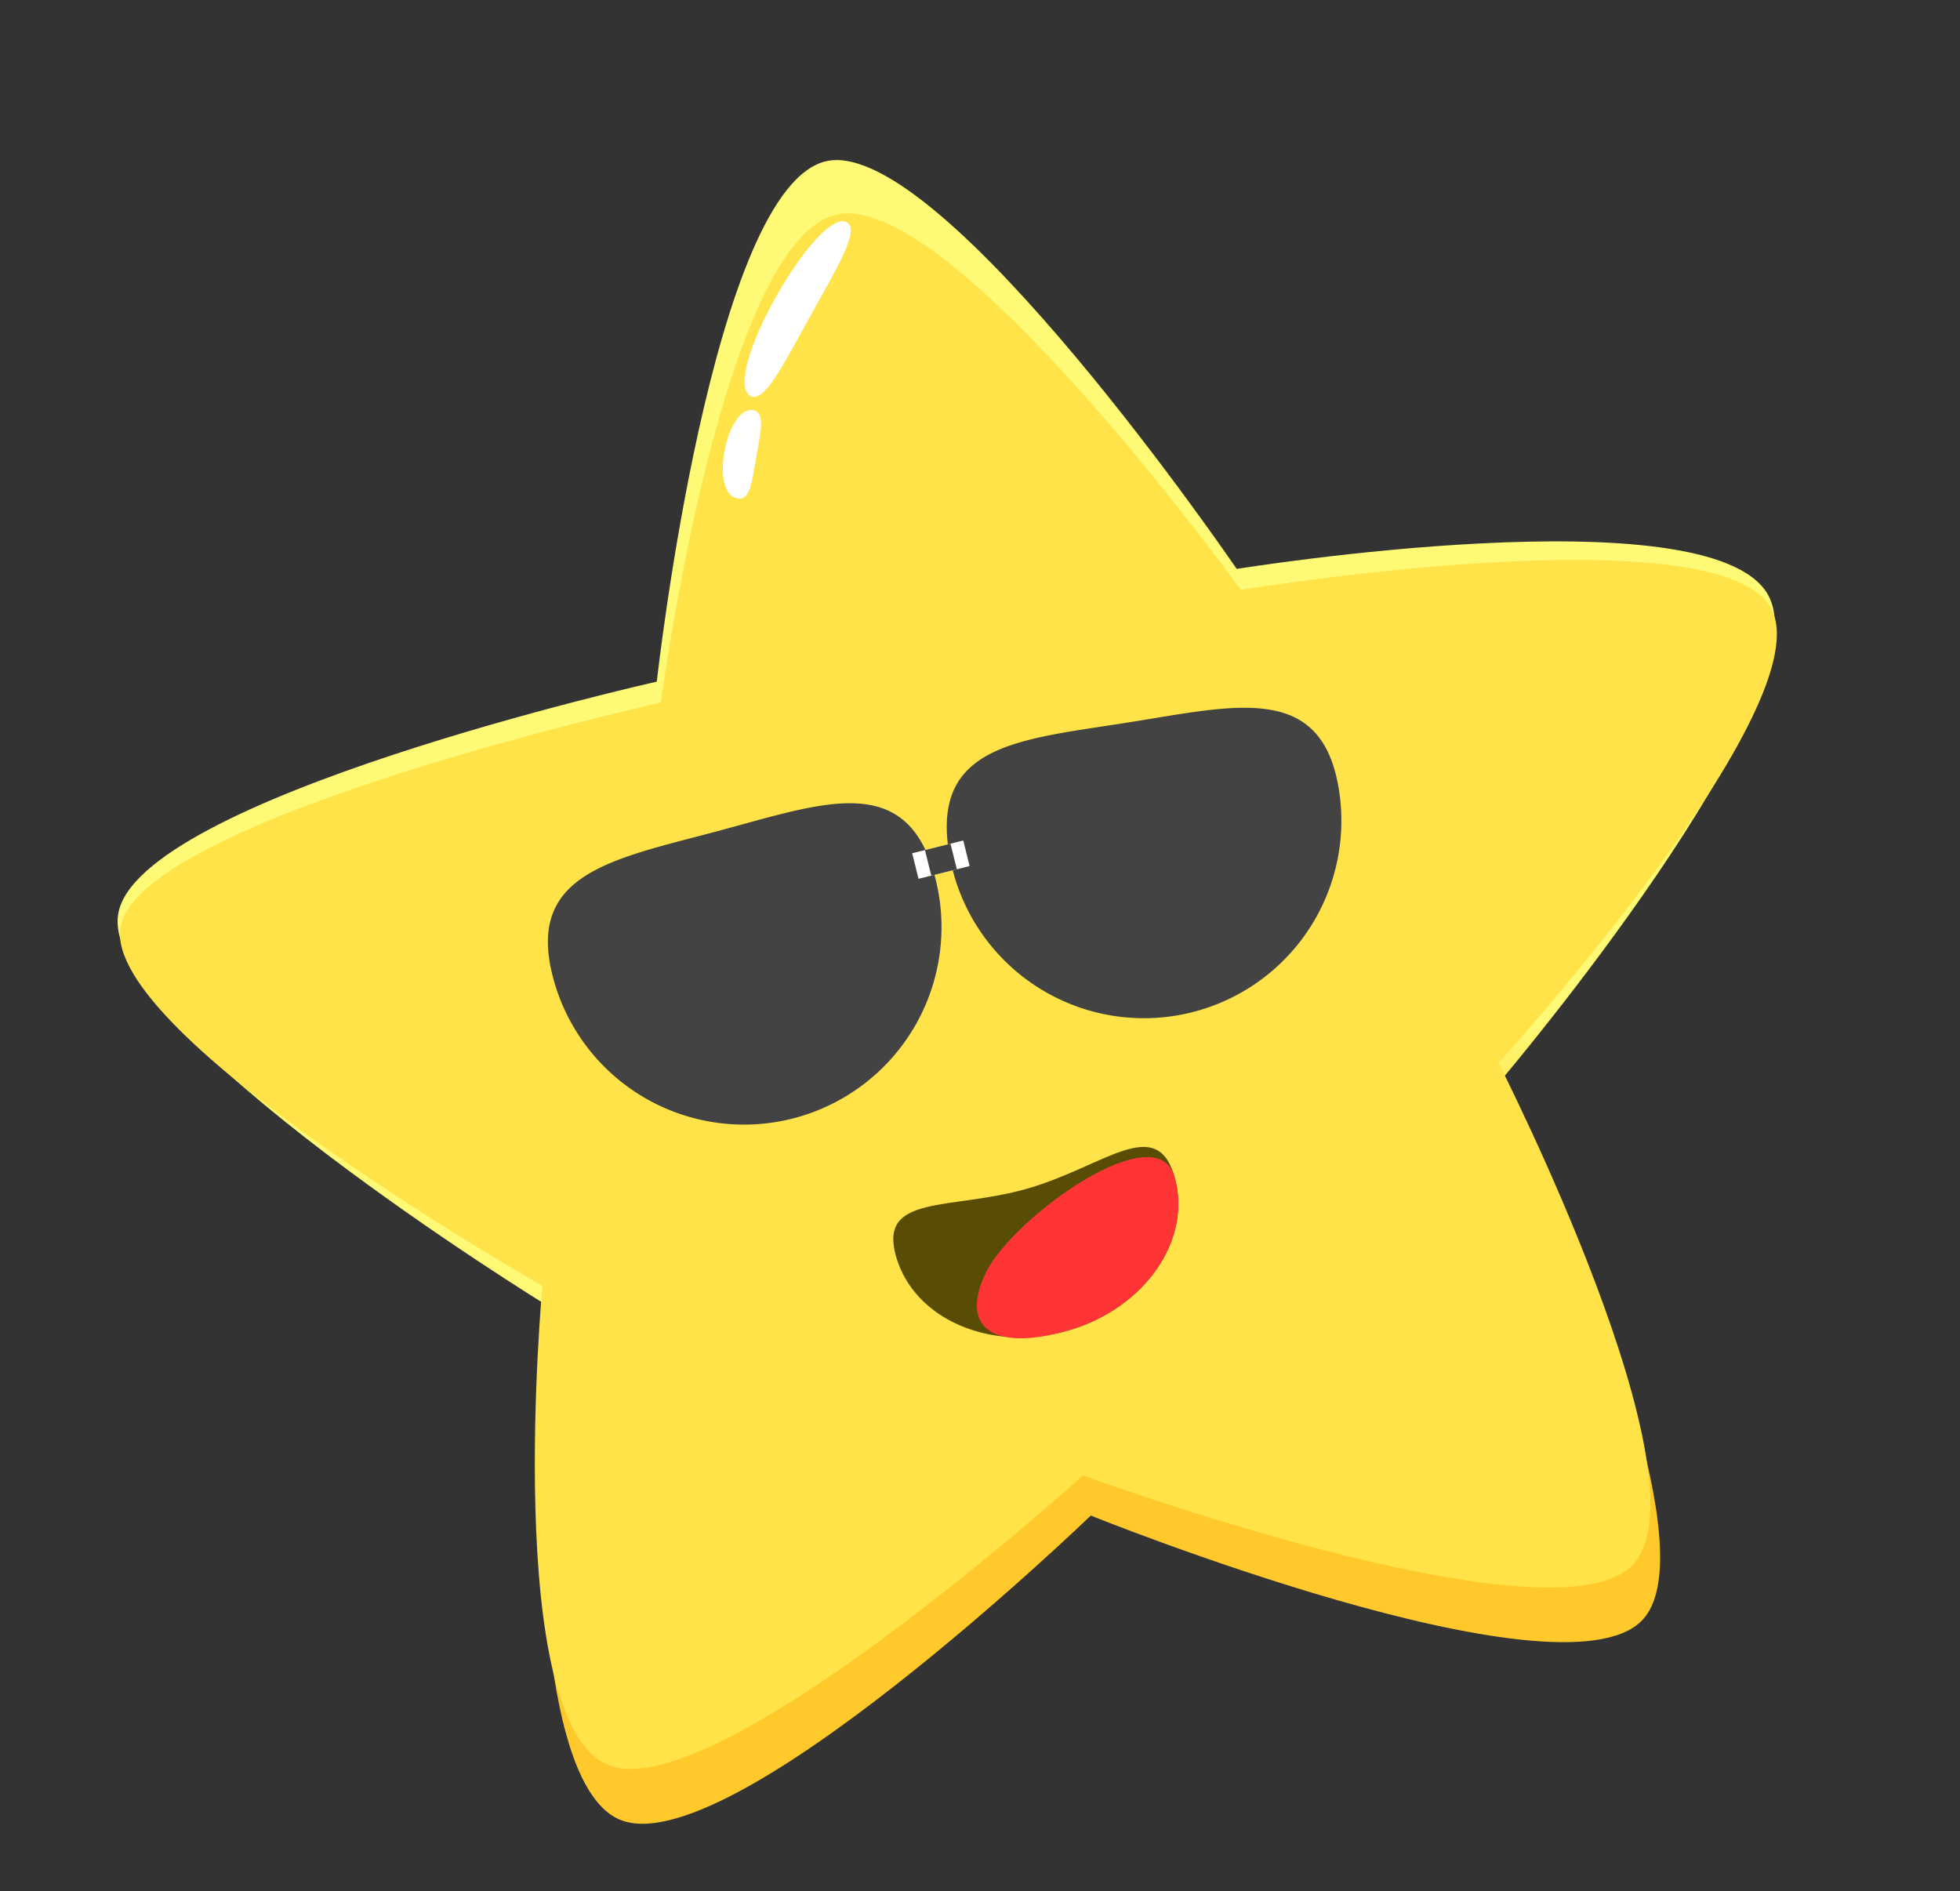 <svg xmlns="http://www.w3.org/2000/svg" xmlns:xlink="http://www.w3.org/1999/xlink" width="74.442" height="71.827" viewBox="0 0 74.442 71.827">
  <rect x="0" y="0" width="74.442" height="71.827" fill="#333333" stroke="none"/>
  <defs>
    <linearGradient id="linear-gradient" x1="0.496" y1="0.633" x2="0.505" y2="0.708" gradientUnits="objectBoundingBox">
      <stop offset="0" stop-color="#fffa75"/>
      <stop offset="1" stop-color="#ffc92c"/>
    </linearGradient>
  </defs>
  <g id="Group_94" data-name="Group 94" transform="translate(-13.764 -32.35)">
    <path id="path" d="M957.985,1028.016s-16.118,10.461-19.788,7.907,1.008-19.708,1.008-19.708-14.573-13.406-13.136-17.635,21.779-4.8,21.779-4.8,5.669-18.177,10.138-18.177,12.3,18.177,12.3,18.177,18.18.574,19.616,4.8-13.435,16.153-13.435,16.153,4.977,18.636,1.306,21.189S957.985,1028.016,957.985,1028.016Z" transform="translate(-1081.346 -736.424) rotate(-11)" fill="url(#linear-gradient)"/>
    <path id="path-2" data-name="path" d="M957.985,1024.394s-16.118,9.738-19.788,7.361,1.008-18.347,1.008-18.347-14.573-12.479-13.136-16.416,21.779-4.472,21.779-4.472,5.669-16.921,10.138-16.921,12.3,16.921,12.3,16.921,18.18.535,19.616,4.472-13.435,15.037-13.435,15.037,4.977,17.349,1.306,19.725S957.985,1024.394,957.985,1024.394Z" transform="translate(-1080.951 -734.393) rotate(-11)" fill="#ffe348"/>
    <path id="Path_61" data-name="Path 61" d="M3.668,0C5.751,0,7.543.381,7.543.977s-1.727.518-3.81.518S0,1.572,0,.977,1.586,0,3.668,0Z" transform="matrix(0.485, -0.875, 0.875, 0.485, 41.41, 46.916)" fill="#fff"/>
    <path id="Path_62" data-name="Path 62" d="M1.658,0C2.6,0,3.408.314,3.408.8s-.78.427-1.721.427S0,1.295,0,.8.716,0,1.658,0Z" transform="matrix(0.174, -0.985, 0.985, 0.174, 40.987, 51.145)" fill="#fff"/>
    <path id="Path_63" data-name="Path 63" d="M7.5,3.72c4.142,0,7.5-.362,7.5,3.78a7.5,7.5,0,0,1-15,0C0,3.358,3.358,3.72,7.5,3.72Z" transform="matrix(0.966, -0.259, 0.259, 0.966, 32.834, 62.26)" fill="#434343"/>
    <path id="Path_64" data-name="Path 64" d="M7.5,3.72c4.142,0,7.5-.362,7.5,3.78a7.5,7.5,0,0,1-15,0C0,3.358,3.358,3.72,7.5,3.72Z" transform="translate(48.629 57.288) rotate(-9)" fill="#434343"/>
    <g id="Group_86" data-name="Group 86" transform="translate(-237.453 76.326) rotate(-31)">
      <path id="Path_57" data-name="Path 57" d="M5.5,3.393C8.538,3.393,11,2.015,11,4.5S8.538,9,5.5,9,0,6.985,0,4.5,2.462,3.393,5.5,3.393Z" transform="matrix(0.966, 0.259, -0.259, 0.966, 243.742, 145.781)" fill="#594c04"/>
      <path id="Path_58" data-name="Path 58" d="M11,4.5C11,6.985,8.538,9,5.5,9S1.584,7.7,3.135,6,11,2.015,11,4.5Z" transform="matrix(0.966, 0.259, -0.259, 0.966, 243.742, 145.781)" fill="#ff3535"/>
    </g>
    <g id="Rectangle_49" data-name="Rectangle 49" transform="translate(50.349 64.273) rotate(76)" fill="#fff" stroke="#434343" stroke-width="1">
      <rect width="1" height="2" stroke="none"/>
      <rect x="0.5" y="0.5" height="1" fill="none"/>
    </g>
  </g>
</svg>
